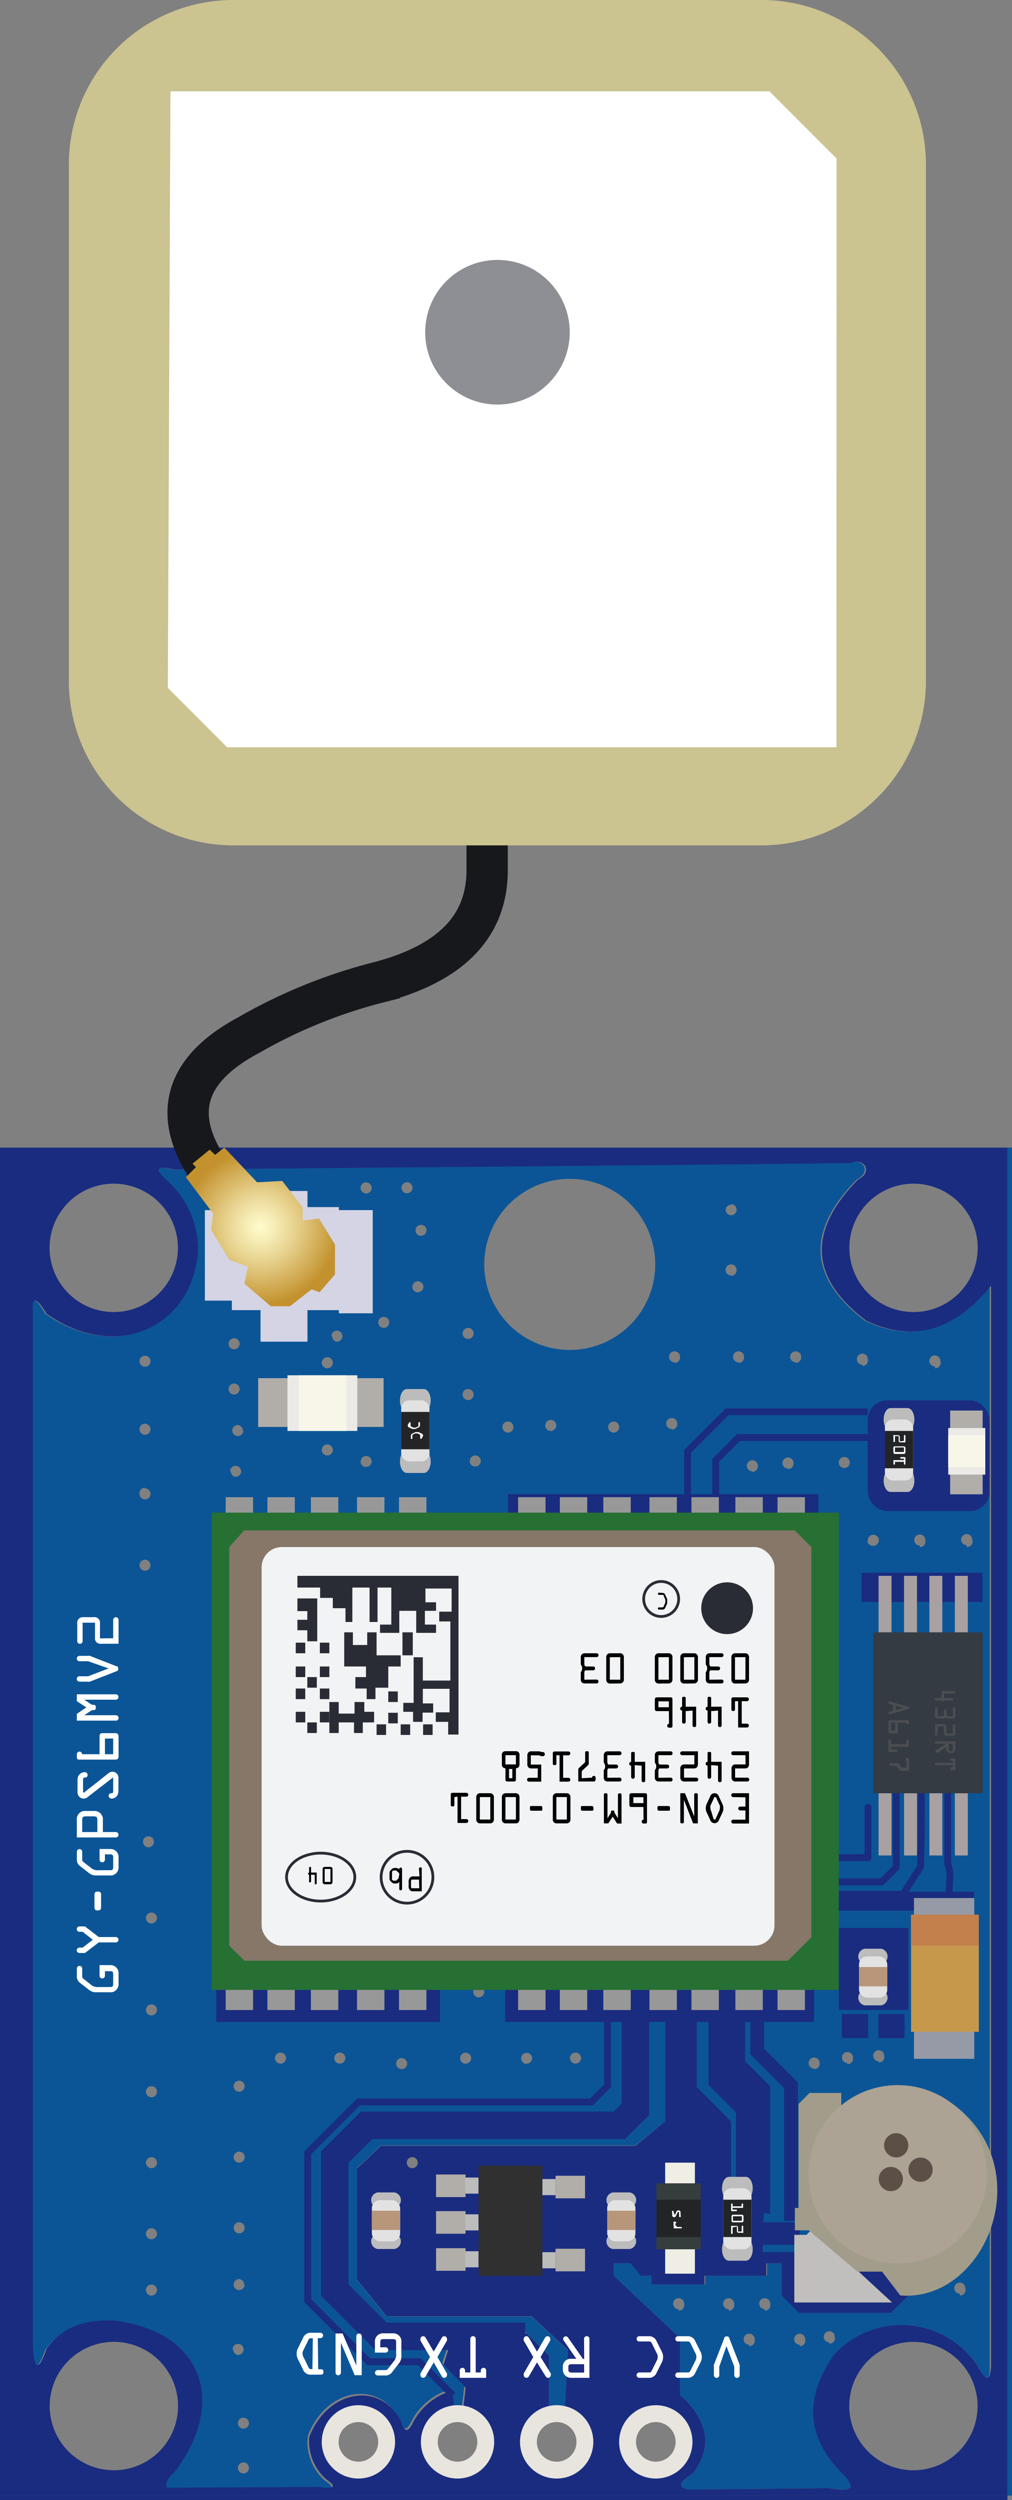 <?xml version="1.0" ?><svg height="64.03mm" viewBox="0 0 73.5 181.5" width="25.93mm" xmlns="http://www.w3.org/2000/svg" xmlns:xlink="http://www.w3.org/1999/xlink">
  <rect x="0" y="0" width="73.5" height="181.5" fill="#808080" stroke="none"/>
  <defs>
    <radialGradient cx="18.92" cy="89.07" gradientUnits="userSpaceOnUse" id="radial-gradient" r="5.59">
      <stop offset="0" stop-color="#fffbcc"/>
      <stop offset="0.15" stop-color="#f8f0bb"/>
      <stop offset="0.45" stop-color="#e7d28e"/>
      <stop offset="0.87" stop-color="#cca246"/>
      <stop offset="1" stop-color="#c3922e"/>
    </radialGradient>
  </defs>
  <title>Ublox NEO-6M GPS Module</title>
  <g data-name="squaere blue" id="squaere_blue">
    <path d="M62.81,95.87c-3.93-3-4.41-6.35-.58-10.25,1.08-.5.5-1.62-.54-1.19-.12,0-49.16.47-49.16.47-1-.22-1.63-.22-.59.72a6.69,6.69,0,0,1,2.34,5.22c-.37,5.55-5.91,8.09-11,4.53-.57-1-.93-1.28-1-.54v74.78c0,2.26.31,2.92,1,1,1.21-1.72,3-2.15,4.93-2.06,6.65.85,8.11,6.17,4.32,11.06-.44.38-.66.74-.5,1.08l11-.06c1.3.18,1.26-.08.58-.54a3.69,3.69,0,0,1-1.25-3.27c1.27-3.35,5.06-4.19,6.67-1.17.25,1,.57.73.92,0a4.69,4.69,0,0,1,2.21-2c.74-.18.84.42.49,1.58l.84,0,.23-2-1.6-1.67.53-1.7,3-.58h2.5L39.87,171v4.56l.43.16h.14a1.6,1.6,0,0,1,.53.1l.28-5.2-2.63-2.44H28.09l-2.16-2.67V157.4l1.74-1.65H46.15L48.31,154v-7.29h2.29v4.84L53.1,154v4.19l2.44.67-.14,4.64h2.68l1.44,1L63,162.71l3.22,3.63-1.57,1.57H58.09l-1.25-1.25v-2.35H55.71v.9H51.22v.63H47.38l0-.63h-.79l-.73-.9H44.58v.9l4.81,4.53v4.14l.48.44c1.66,1.76,1.76,3.51.46,5.23-.72.5-1.29,1-.37,1.18l10.28-.1c1.89.32,1.84-.18,1-1-2.66-2.62-2.88-5.53-.61-8.75a6.65,6.65,0,0,1,10.38.88c.57,1.1.88,1.2.87.08V93.34C69.13,96.73,66.09,97.45,62.81,95.87ZM10.53,98.42a.4.4,0,1,1-.4.4A.4.4,0,0,1,10.53,98.42Zm0,4.94a.4.4,0,1,1-.4.4A.4.4,0,0,1,10.53,103.35Zm0,4.69a.4.4,0,1,1-.4.4A.4.4,0,0,1,10.53,108Zm-.4,5.58a.4.4,0,1,1,.4.4A.4.4,0,0,1,10.13,113.62Zm.25,20.08a.4.4,0,1,1,.4.4A.4.4,0,0,1,10.39,133.71ZM11,166.65a.4.4,0,1,1,.4-.4A.4.4,0,0,1,11,166.65Zm0-4.09a.4.4,0,1,1,.4-.4A.4.4,0,0,1,11,162.56Zm0-5.16a.4.4,0,1,1,.4-.4A.4.4,0,0,1,11,157.4Zm0-5.15a.4.4,0,1,1,.4-.4A.4.4,0,0,1,11,152.25Zm0-5.94a.4.4,0,1,1,.4-.4A.4.4,0,0,1,11,146.31Zm0-6.67a.4.4,0,1,1,.4-.4A.4.4,0,0,1,11,139.64Zm6.37,22.49a.4.4,0,1,1,.4-.4A.4.4,0,0,1,17.33,162.13Zm.4,3.72a.4.4,0,1,1-.4-.4A.4.4,0,0,1,17.73,165.85Zm-.4-8.85a.4.4,0,1,1,.4-.4A.4.4,0,0,1,17.33,157Zm0-5.15a.4.4,0,1,1,.4-.4A.4.4,0,0,1,17.33,151.85Zm.3-48a.4.4,0,1,1-.4-.4A.4.4,0,0,1,17.63,103.88ZM17,97.15a.4.4,0,1,1-.4.4A.4.4,0,0,1,17,97.15Zm0,3.29a.4.4,0,1,1-.4.4A.4.4,0,0,1,17,100.44Zm-.29,6.37a.4.4,0,1,1,.4.4A.4.4,0,0,1,16.76,106.81Zm.18,63.75a.4.4,0,1,1,.4.4A.4.4,0,0,1,16.94,170.56Zm.79,9a.4.4,0,1,1,.4-.4A.4.4,0,0,1,17.73,179.56Zm0-3.25a.4.4,0,1,1,.4-.4A.4.4,0,0,1,17.73,176.31Zm2.69-26.5a.4.4,0,1,1,.4-.4A.4.4,0,0,1,20.42,149.81Zm3.4-44.15a.4.4,0,1,1,.4-.4A.4.4,0,0,1,23.82,105.66Zm0-6.33a.4.4,0,1,1,.4-.4A.4.4,0,0,1,23.82,99.33Zm.3-2.33a.4.4,0,1,1,.4.4A.4.4,0,0,1,24.12,97Zm.61,52.81a.4.4,0,1,1,.4-.4A.4.4,0,0,1,24.73,149.81ZM34,96.4a.4.4,0,1,1-.4.4A.4.4,0,0,1,34,96.4Zm0,4.44a.4.4,0,1,1-.4.4A.4.4,0,0,1,34,100.83Zm-7.41-15a.4.4,0,1,1-.4.4A.4.4,0,0,1,26.56,85.83Zm0,20.66a.4.4,0,1,1,.4-.4A.4.4,0,0,1,26.57,106.49Zm1.28-10.1a.4.4,0,1,1,.4-.4A.4.4,0,0,1,27.85,96.4Zm1.3,53.81a.4.4,0,1,1,.4-.4A.4.4,0,0,1,29.15,150.21Zm.39-63.58a.4.4,0,1,1,.4-.4A.4.4,0,0,1,29.54,86.62Zm.79,7.19a.4.4,0,1,1,.4-.4A.4.4,0,0,1,30.33,93.81Zm.23-4.1a.4.4,0,1,1,.4-.4A.4.4,0,0,1,30.57,89.71Zm3.24,60.1a.4.4,0,1,1,.4-.4A.4.4,0,0,1,33.81,149.81Zm.3-43.76a.4.4,0,1,1,.4.4A.4.4,0,0,1,34.11,106.06ZM34.77,145a.4.4,0,1,1,.4-.4A.4.4,0,0,1,34.77,145Zm2.12-41a.4.4,0,1,1,.4-.4A.4.4,0,0,1,36.89,104Zm1.36,45.83a.4.4,0,1,1,.4-.4A.4.4,0,0,1,38.25,149.81ZM40,103.88a.4.4,0,1,1,.4-.4A.4.4,0,0,1,40,103.88Zm1.8,45.93a.4.4,0,1,1,.4-.4A.4.4,0,0,1,41.81,149.81ZM44.57,104a.4.4,0,1,1,.4-.4A.4.4,0,0,1,44.57,104ZM41.38,98a6.21,6.21,0,1,1,6.21-6.21A6.21,6.21,0,0,1,41.38,98Zm7.41,5.74a.4.4,0,1,1,.4-.4A.4.4,0,0,1,48.78,103.78Zm.2-4.84a.4.4,0,1,1,.4-.4A.4.4,0,0,1,49,98.94Zm4.11-11.48a.4.4,0,1,1-.4.4A.4.4,0,0,1,53.09,87.46Zm0,5.17a.4.4,0,1,1,.4-.4A.4.4,0,0,1,53.09,92.62Zm.54,6.31a.4.4,0,1,1,.4-.4A.4.4,0,0,1,53.64,98.94Zm1,7.91a.4.4,0,1,1,.4-.4A.4.4,0,0,1,54.63,106.85Zm2.59-.2a.4.4,0,1,1,.4-.4A.4.4,0,0,1,57.22,106.65Zm.56-7.71a.4.4,0,1,1,.4-.4A.4.4,0,0,1,57.78,98.94Zm1.34,51.27a.4.4,0,1,1,.4-.4A.4.4,0,0,1,59.13,150.21Zm1.79-44a.4.4,0,1,1,.4.4A.4.4,0,0,1,60.92,106.25Zm.63,43.6a.4.4,0,1,1,.4-.4A.4.4,0,0,1,61.54,149.85Zm1.08-50.7a.4.4,0,1,1,.4-.4A.4.4,0,0,1,62.63,99.16Zm.4,12.75a.4.4,0,1,1,.4.4A.4.4,0,0,1,63,111.91Zm.79,37.82a.4.4,0,1,1,.4-.4A.4.4,0,0,1,63.82,149.73Zm-14.53,18a.4.4,0,1,1,.4-.4A.4.4,0,0,1,49.29,167.74Zm3.63,0a.4.4,0,1,1,.4-.4A.4.4,0,0,1,52.92,167.74Zm1.49,2.58a.4.4,0,1,1,.4-.4A.4.4,0,0,1,54.42,170.32Zm1.13-2.58a.4.4,0,1,1,.4-.4A.4.4,0,0,1,55.54,167.74Zm2.54,2.58a.4.4,0,1,1,.4-.4A.4.4,0,0,1,58.08,170.32Zm2.15-.18a.4.4,0,1,1,.4-.4A.4.4,0,0,1,60.24,170.14Zm6.57-57.84a.4.4,0,1,1,.4-.4A.4.4,0,0,1,66.8,112.31Zm1.1-13a.4.4,0,1,1,.4-.4A.4.4,0,0,1,67.91,99.33Zm1.81,67.31a.4.4,0,1,1,.4-.4A.4.4,0,0,1,69.72,166.64Zm.5-54.34a.4.4,0,1,1,.4-.4A.4.4,0,0,1,70.21,112.31Z" style="fill: #0b5597"/>
  </g>
  <g data-name="lines lighter blue" id="lines_lighter_blue">
    <polyline points="49.94 110.56 49.94 105.36 52.81 102.49 63.02 102.49" style="fill: none;stroke: #1a2c80;stroke-miterlimit: 10;stroke-width: 0.5px"/>
    <polyline points="63.42 104.36 53.63 104.36 51.98 106.02 51.98 111.1" style="fill: none;stroke: #1a2c80;stroke-miterlimit: 10;stroke-width: 0.5px"/>
    <rect height="2.46" style="fill: #1a2c80" width="22.55" x="36.89" y="108.47"/>
    <rect height="8.04" rx="1.41" ry="1.41" style="fill: #1a2c80" width="8.85" x="63.02" y="101.66"/>
    <rect height="2.13" style="fill: #1a2c80" width="8.78" x="62.58" y="114.17"/>
    <polyline points="63.04 131.21 63.04 134.86 59.83 134.86" style="fill: none;stroke: #1a2c80;stroke-linecap: round;stroke-linejoin: round;stroke-width: 0.5px"/>
    <polyline points="65.09 129.54 65.09 135.56 64.04 136.62 59.83 136.62" style="fill: none;stroke: #1a2c80;stroke-linecap: round;stroke-linejoin: round;stroke-width: 0.5px"/>
    <path d="M66.86,129.79c.14.13,0,5.73,0,5.73l-1.28,2H57.47" style="fill: none;stroke: #1a2c80;stroke-linecap: round;stroke-linejoin: round;stroke-width: 0.5px"/>
    <rect height="1.38" style="fill: #1a2c80" width="10.54" x="60.21" y="137.33"/>
    <polyline points="68.83 129.54 68.83 135.25 69 135.96 68.92 137.57" style="fill: none;stroke: #1a2c80;stroke-linecap: round;stroke-linejoin: round;stroke-width: 0.5px"/>
    <rect height="3.17" style="fill: #1a2c80" width="16.25" x="15.71" y="143.62"/>
    <rect height="3.17" style="fill: #1a2c80" width="22.44" x="36.69" y="143.62"/>
    <rect height="1.75" style="fill: #1a2c80" width="1.9" x="61.15" y="146.21"/>
    <rect height="1.75" style="fill: #1a2c80" width="1.9" x="63.8" y="146.21"/>
    <rect height="5.96" style="fill: #1a2c80" width="5.06" x="60.92" y="139.96"/>
    <path d="M55,146.21v2.73l2.45,2.45v9.83" style="fill: none;stroke: #1a2c80;stroke-miterlimit: 10"/>
    <polygon points="51.46 146.21 51.46 151.36 53.45 153.35 53.45 158.5 55 158.67 55 160.52 55.94 160.74 55.94 151.46 54.12 149.63 54.12 146.46 51.46 146.21" style="fill: #1a2c80"/>
    <rect height="1.63" style="fill: #1a2c80" width="3.87" x="54.21" y="161.33"/>
    <polyline points="46.15 146.31 46.15 153.13 44.98 154.29 26.63 154.29 24.31 156.6 24.31 166.25 27.68 169.61 38.15 169.61" style="fill: none;stroke: #1a2c80;stroke-miterlimit: 10;stroke-width: 2px"/>
    <polyline points="44.12 146.67 44.12 151.42 42.96 152.59 26.04 152.59 22.35 156.28 22.35 167.02 26.77 171.45 30.45 171.45 32.89 173.89" style="fill: none;stroke: #1a2c80;stroke-miterlimit: 10;stroke-width: 0.5px"/>
  </g>
  <g id="ellips">
    <rect height="97.86" style="fill: #0b5597" width="0.33" x="73.17" y="83.31"/>
    <rect height="0.33" style="fill: #1a2c80" width="73.17" y="181.17"/>
    <path d="M0,83.31v97.86H73.17V83.31Zm66.35,2.62a4.66,4.66,0,1,1-4.66,4.66A4.66,4.66,0,0,1,66.35,85.93Zm-58.08,0A4.66,4.66,0,1,1,3.6,90.59,4.66,4.66,0,0,1,8.27,85.93Zm0,93.4a4.66,4.66,0,1,1,4.66-4.66A4.66,4.66,0,0,1,8.27,179.33ZM26,178.89a1.61,1.61,0,1,1,1.61-1.61A1.61,1.61,0,0,1,26,178.89Zm7.25,0a1.61,1.61,0,1,1,1.61-1.61A1.61,1.61,0,0,1,33.28,178.89Zm14.35,0a1.61,1.61,0,1,1,1.61-1.61A1.61,1.61,0,0,1,47.63,178.89Zm18.72.44A4.66,4.66,0,1,1,71,174.66,4.66,4.66,0,0,1,66.35,179.33ZM71,171.75a6.65,6.65,0,0,0-10.38-.87c-2.28,3.22-2.05,6.13.61,8.75.83.84.88,1.34-1,1l-10.28.1c-.92-.21-.35-.68.38-1.18,1.3-1.72,1.2-3.46-.46-5.23l-.48-.44v-4.14l-4.81-4.53v-.9h1.22l.73.9h.79l0,.63h3.84v-.63h4.49v-.9h1.13v2.35l1.25,1.25H64.7l1.57-1.57L63,162.71l-3.52,1.77-1.44-1H55.4l.14-4.64-2.44-.67V154l-2.49-2.49v-4.84H48.31V154l-2.16,1.78H27.67l-1.74,1.65v8.06l2.16,2.67H38.62l2.63,2.44-.28,5.2a1.61,1.61,0,1,1-.67-.08l-.43-.16V171l-1.62-1.61h-2.5l-3,.58-.53,1.7,1.6,1.67-.23,2-.84,0c.35-1.16.25-1.76-.49-1.58a4.69,4.69,0,0,0-2.21,2c-.34.73-.66,1-.92,0-1.6-3-5.4-2.19-6.67,1.17A3.69,3.69,0,0,0,23.71,180c.68.46.72.72-.58.54l-11,.06c-.16-.33.06-.7.5-1.08,3.79-4.9,2.33-10.21-4.32-11.06-2-.09-3.72.35-4.93,2.06-.69,2-1,1.31-1-1V94.83c0-.74.41-.45,1,.54,5.06,3.56,10.59,1,11-4.53a6.69,6.69,0,0,0-2.34-5.22c-1-.94-.42-.94.59-.72,0,0,49-.42,49.16-.47,1-.43,1.62.68.54,1.19-3.84,3.9-3.36,7.28.58,10.25,3.29,1.57,6.32.85,9.07-2.53v78.49C71.89,172.95,71.58,172.85,71,171.75ZM30.34,157a.4.4,0,1,1-.4-.4A.4.4,0,0,1,30.34,157Z" style="fill: #1a2c80"/>
    <path d="M40.3,175.68l.66.24v-.16a1.6,1.6,0,0,0-.53-.1Z" style="fill: #030f1b"/>
  </g>
  <g data-name="Layer 2" id="Layer_2">
    <circle cx="26.03" cy="177.27" id="connector9pin" r="2.05" style="fill: none;stroke: #e8e5df;stroke-width: 1.224px"/>
    <circle cx="33.23" cy="177.27" id="connector10pin" r="2.05" style="fill: none;stroke: #e8e5df;stroke-width: 1.224px"/>
    <circle cx="40.43" cy="177.27" id="connector11pin" r="2.05" style="fill: none;stroke: #e8e5df;stroke-width: 1.224px"/>
    <circle cx="47.63" cy="177.27" id="connector12pin" r="2.05" style="fill: none;stroke: #e8e5df;stroke-width: 1.224px"/>
  </g>
  <g data-name="big square middle" id="big_square_middle">
    <path d="M35.38,58.92v4.25c0,4.16-2.73,6.78-7.83,8.13a37.34,37.34,0,0,0-9.46,3.83c-5,2.66-5.6,6.13-2.63,10.25" style="fill: none;stroke: #16181c;stroke-miterlimit: 10;stroke-width: 3px"/>
    <polygon points="24.61 87.85 24.61 87.63 22.33 87.63 22.33 86.46 18.92 86.46 18.92 88.55 16.84 88.55 16.84 87.85 14.88 87.85 14.88 94.42 16.84 94.42 16.84 95.11 18.92 95.11 18.92 97.4 22.33 97.4 22.33 95.11 24.61 95.11 24.61 95.34 27.07 95.34 27.07 87.85 24.61 87.85" style="fill: #d5d4e4"/>
    <polygon points="59 161.81 58.57 162.24 57.69 162.24 57.69 167.15 64.79 167.15 59 161.81" style="fill: #c1bebe"/>
    <path d="M68.33,152.17c7.6,4.45,3.48,15-2.94,14.47l-1.33-1.73H62.27l-3.54-3h-1v-1.62H58v-7.55l.8-.8H61.1v1.33l7.23-1.1" style="fill: #a29d8a"/>
    <circle cx="65.2" cy="157.84" r="6.47" style="fill: #aca395"/>
    <g>
      <g>
        <rect height="4.52" style="fill: #a9a0a2" width="0.94" x="63.81" y="114.4"/>
        <rect height="4.52" style="fill: #a9a0a2" width="0.94" x="65.66" y="114.4"/>
        <rect height="4.52" style="fill: #a9a0a2" width="0.94" x="67.5" y="114.4"/>
        <rect height="4.52" style="fill: #a9a0a2" width="0.94" x="69.35" y="114.4"/>
      </g>
      <g>
        <rect height="4.52" style="fill: #a9a0a2" width="0.94" x="63.81" y="130.18"/>
        <rect height="4.52" style="fill: #a9a0a2" width="0.94" x="65.66" y="130.18"/>
        <rect height="4.52" style="fill: #a9a0a2" width="0.94" x="67.5" y="130.18"/>
        <rect height="4.52" style="fill: #a9a0a2" width="0.94" x="69.35" y="130.18"/>
      </g>
    </g>
    <g>
      <rect height="2.24" style="fill: #999898" width="1.99" x="16.39" y="143.68"/>
      <rect height="2.24" style="fill: #999898" width="1.99" x="19.42" y="143.68"/>
      <rect height="2.24" style="fill: #999898" width="1.99" x="22.58" y="143.68"/>
      <rect height="2.24" style="fill: #999898" width="1.99" x="25.93" y="143.68"/>
      <rect height="2.24" style="fill: #999898" width="1.99" x="28.98" y="143.68"/>
      <rect height="2.24" style="fill: #999898" width="1.99" x="16.39" y="108.69"/>
      <rect height="2.24" style="fill: #999898" width="1.99" x="19.42" y="108.69"/>
      <rect height="2.24" style="fill: #999898" width="1.99" x="22.58" y="108.69"/>
      <rect height="2.24" style="fill: #999898" width="1.99" x="25.93" y="108.69"/>
      <rect height="2.24" style="fill: #999898" width="1.99" x="28.98" y="108.69"/>
      <rect height="2.24" style="fill: #999898" width="1.99" x="37.63" y="143.68"/>
      <rect height="2.24" style="fill: #999898" width="1.99" x="40.66" y="143.68"/>
      <rect height="2.24" style="fill: #999898" width="1.99" x="43.82" y="143.68"/>
      <rect height="2.24" style="fill: #999898" width="1.99" x="47.17" y="143.68"/>
      <rect height="2.24" style="fill: #999898" width="1.99" x="50.22" y="143.68"/>
      <rect height="2.24" style="fill: #999898" width="1.99" x="53.41" y="143.68"/>
      <rect height="2.24" style="fill: #999898" width="1.99" x="56.47" y="143.68"/>
      <rect height="2.24" style="fill: #999898" width="1.99" x="37.63" y="108.69"/>
      <rect height="2.24" style="fill: #999898" width="1.99" x="40.66" y="108.69"/>
      <rect height="2.24" style="fill: #999898" width="1.99" x="43.82" y="108.69"/>
      <rect height="2.24" style="fill: #999898" width="1.99" x="47.17" y="108.69"/>
      <rect height="2.24" style="fill: #999898" width="1.99" x="50.22" y="108.69"/>
      <rect height="2.24" style="fill: #999898" width="1.99" x="53.41" y="108.69"/>
      <rect height="2.24" style="fill: #999898" width="1.99" x="56.47" y="108.69"/>
    </g>
    <rect height="34.65" style="fill: #267033" width="45.54" x="15.38" y="109.81"/>
    <polygon points="16.65 112.31 17.73 111.1 57.72 111.1 58.93 112.31 58.93 140.64 57.22 142.34 17.75 142.34 16.65 141.25 16.65 112.31" style="fill: #867769"/>
    <line style="fill: none;stroke: #2a2c35;stroke-miterlimit: 10;stroke-width: 0.2px" x1="28.33" x2="31" y1="134.86" y2="137.57"/>
    <rect height="28.94" rx="1.47" ry="1.47" style="fill: #f1f3f4" width="37.25" x="19" y="112.31"/>
    <circle cx="52.81" cy="116.75" r="1.88" style="fill: #2a2c35"/>
    <path d="M31.44,136.27a1.88,1.88,0,1,1-1.87-1.87A1.87,1.87,0,0,1,31.44,136.27Z" style="fill: none;stroke: #2a2c35;stroke-miterlimit: 10;stroke-width: 0.2px"/>
    <path d="M49.29,116.08A1.27,1.27,0,1,1,48,114.81,1.27,1.27,0,0,1,49.29,116.08Z" style="fill: none;stroke: #2a2c35;stroke-miterlimit: 10;stroke-width: 0.2px"/>
    <ellipse cx="23.29" cy="136.27" rx="2.48" ry="1.74" style="fill: none;stroke: #2a2c35;stroke-miterlimit: 10;stroke-width: 0.2px"/>
    <g>
      <path d="M21.6,114.4v.85h1.65V116h.92v.75h.92v1h.5v-2.5h1.25v2.5h.58v-2.5h1v2.69H27.6v.6H29v-1.6h1.23v1.6h1.44v-.6h-.81v-1h.81v-.62h-.77v-1h1.9V117h-.9v.71h.81V122h-2v-1.69h-.67v3.31h-.75v.65H30V125h.69v-.67h.77v-.67h-.75V122.6h1.94v1.71h-1V125h.9v.92s.75,0,.75,0V114.4Z" style="fill: #2a2c35"/>
      <polygon points="21.6 116.04 23.04 116.04 23.04 119.15 22.32 119.15 22.32 118.35 21.6 118.35 21.6 117.59 22.32 117.59 22.32 116.96 21.6 116.96 21.6 116.04" style="fill: #2a2c35"/>
      <rect height="0.77" style="fill: #2a2c35" width="0.69" x="21.48" y="119.25"/>
      <rect height="0.77" style="fill: #2a2c35" width="0.69" x="23.23" y="119.25"/>
      <rect height="0.77" style="fill: #2a2c35" width="0.69" x="22.32" y="121.75"/>
      <rect height="0.77" style="fill: #2a2c35" width="0.69" x="21.48" y="120.98"/>
      <rect height="0.77" style="fill: #2a2c35" width="0.69" x="23.23" y="120.98"/>
      <rect height="0.77" style="fill: #2a2c35" width="0.69" x="22.32" y="125.04"/>
      <rect height="0.77" style="fill: #2a2c35" width="0.69" x="21.48" y="124.27"/>
      <rect height="0.77" style="fill: #2a2c35" width="0.69" x="23.23" y="124.27"/>
      <rect height="0.77" style="fill: #2a2c35" width="0.69" x="21.48" y="122.58"/>
      <rect height="0.77" style="fill: #2a2c35" width="0.69" x="23.23" y="122.58"/>
      <rect height="0.77" style="fill: #2a2c35" width="0.69" x="28.2" y="124.34"/>
      <rect height="0.77" style="fill: #2a2c35" width="0.69" x="28.2" y="122.79"/>
      <rect height="0.77" style="fill: #2a2c35" width="0.69" x="27.35" y="125.18"/>
      <rect height="0.77" style="fill: #2a2c35" width="0.69" x="29.1" y="125.18"/>
      <rect height="0.77" style="fill: #2a2c35" width="0.69" x="30.73" y="125.18"/>
      <polygon points="24.02 123.56 24.6 123.56 24.6 124.4 25.75 124.4 25.75 123.56 26.46 123.56 26.46 124.27 27.17 124.27 27.17 125.04 26.35 125.04 26.35 125.81 25.71 125.81 25.71 125.04 24.6 125.04 24.6 125.81 23.92 125.81 23.92 125.04 23.92 123.56 24.02 123.56" style="fill: #2a2c35"/>
      <polygon points="25 118.5 25.63 118.5 25.63 119.42 26.67 119.42 26.67 118.5 27.35 118.5 27.35 120.17 29.1 120.17 29.1 120.98 28.2 120.98 28.2 122.52 27.27 122.52 27.27 123.35 26.63 123.35 26.63 122.58 25.81 122.58 25.81 121.75 26.58 121.75 26.58 120.98 25 120.98 25 118.5" style="fill: #2a2c35"/>
      <rect height="1.67" style="fill: #2a2c35" width="0.75" x="29.23" y="118.5"/>
    </g>
    <line style="fill: none;stroke: #2a2c35;stroke-miterlimit: 10;stroke-width: 0.2px" x1="31.06" x2="31.06" y1="137.52" y2="137.52"/>
    <rect height="8.06" style="fill: #eeeee5" width="2.16" x="48.31" y="157"/>
    <rect height="11.68" style="fill: #343b43" width="7.95" x="63.42" y="118.5"/>
    <circle cx="64.7" cy="158.19" r="0.88" style="fill: #5b4f46"/>
    <circle cx="65.09" cy="155.74" r="0.88" style="fill: #5b4f46"/>
    <circle cx="66.86" cy="157.51" r="0.88" style="fill: #5b4f46"/>
    <polygon points="13.5 85.46 14.23 84.73 13.98 84.48 15.23 83.46 15.62 83.84 16.29 83.31 18.67 85.83 20.5 85.73 21.98 87.65 21.98 88.6 23.17 88.46 24.33 90.35 24.33 92.52 23.21 93.81 22.63 93.6 21.06 94.83 19.67 94.83 17.75 93.19 18 91.96 16.65 91.46 15.35 89.31 15.48 88.1 13.5 85.46" style="fill: url(#radial-gradient)"/>
  </g>
  <g data-name="yellow up square" id="yellow_up_square">
    <rect height="57.6" rx="10.01" ry="10.01" style="fill: #fff" width="57.6" x="6.5" y="1.91"/>
    <path d="M55.31,0H16.94A11.94,11.94,0,0,0,5,11.94v37.5A11.94,11.94,0,0,0,16.94,61.37H55.31A11.94,11.94,0,0,0,67.25,49.44V11.94A11.94,11.94,0,0,0,55.31,0Zm5.44,54.25H16.5l-4.31-4.31.19-43.31h43.5l4.88,4.88Z" style="fill: #cbc390"/>
    <circle cx="36.13" cy="24.12" r="5.25" style="fill: #8d8f94"/>
  </g>
  <g id="connctors">
    <g>
      <path d="M64,142.59H62.8a.57.57,0,0,1,0-1.12H64a.57.57,0,0,1,0,1.12Z" style="fill: #bcbcbc"/>
      <path d="M64,145.58H62.8a.57.57,0,0,1,0-1.12H64a.57.57,0,0,1,0,1.12Z" style="fill: #bcbcbc"/>
      <rect height="2.99" rx="0.58" ry="0.58" style="fill: #e2e2e2" width="2.05" x="62.39" y="142.03"/>
      <rect height="1.4" style="fill: #b7967a" width="2.05" x="62.39" y="142.8"/>
    </g>
    <g>
      <path d="M45.74,160.28H44.51a.57.57,0,0,1,0-1.12h1.23a.57.57,0,0,1,0,1.12Z" style="fill: #bcbcbc"/>
      <path d="M45.74,163.27H44.51a.57.57,0,0,1,0-1.12h1.23a.57.57,0,0,1,0,1.12Z" style="fill: #bcbcbc"/>
      <rect height="2.99" rx="0.58" ry="0.58" style="fill: #e2e2e2" width="2.05" x="44.1" y="159.72"/>
      <rect height="1.4" style="fill: #b7967a" width="2.05" x="44.1" y="160.49"/>
    </g>
    <path d="M54.17,159.69H52.94c-.28,0-.5-.37-.5-.83s.22-.83.5-.83h1.23c.28,0,.5.37.5.83S54.44,159.69,54.17,159.69Z" style="fill: #bcbcbc"/>
    <path d="M54.17,164.12H52.94c-.28,0-.5-.37-.5-.83s.22-.83.5-.83h1.23c.28,0,.5.37.5.83S54.44,164.12,54.17,164.12Z" style="fill: #bcbcbc"/>
    <rect height="4.43" rx="0.58" ry="0.58" style="fill: #e2e2e2" width="2.05" x="52.53" y="158.86"/>
    <rect height="2.71" style="fill: #222426" width="2.05" x="52.53" y="159.69"/>
    <g>
      <rect height="4.79" style="fill: #363d3d" width="3.21" x="47.68" y="158.5"/>
      <rect height="2.71" style="fill: #222426" width="3.21" x="47.68" y="159.69"/>
    </g>
    <g>
      <path d="M65.91,103.88H64.68c-.28,0-.5-.37-.5-.83s.22-.83.5-.83h1.23c.28,0,.5.37.5.83S66.19,103.88,65.91,103.88Z" style="fill: #bcbcbc"/>
      <path d="M65.91,108.31H64.68c-.28,0-.5-.37-.5-.83s.22-.83.5-.83h1.23c.28,0,.5.37.5.83S66.19,108.31,65.91,108.31Z" style="fill: #bcbcbc"/>
      <rect height="4.43" rx="0.58" ry="0.58" style="fill: #e2e2e2" width="2.05" x="64.27" y="103.05"/>
      <rect height="2.71" style="fill: #222426" width="2.05" x="64.27" y="103.88"/>
    </g>
    <g>
      <path d="M30.78,102.5H29.55c-.28,0-.5-.37-.5-.83s.22-.83.5-.83h1.23c.28,0,.5.37.5.83S31.06,102.5,30.78,102.5Z" style="fill: #bcbcbc"/>
      <path d="M30.78,106.93H29.55c-.28,0-.5-.37-.5-.83s.22-.83.5-.83h1.23c.28,0,.5.37.5.83S31.06,106.93,30.78,106.93Z" style="fill: #bcbcbc"/>
      <rect height="4.43" rx="0.58" ry="0.58" style="fill: #e2e2e2" width="2.05" x="29.14" y="101.66"/>
      <rect height="2.71" style="fill: #222426" width="2.05" x="29.14" y="102.5"/>
    </g>
    <g>
      <path d="M28.65,160.28H27.42a.57.57,0,0,1,0-1.12h1.23a.57.57,0,0,1,0,1.12Z" style="fill: #bcbcbc"/>
      <path d="M28.65,163.27H27.42a.57.57,0,0,1,0-1.12h1.23a.57.57,0,0,1,0,1.12Z" style="fill: #bcbcbc"/>
      <rect height="2.99" rx="0.58" ry="0.58" style="fill: #e2e2e2" width="2.05" x="27.01" y="159.72"/>
      <rect height="1.4" style="fill: #b7967a" width="2.05" x="27.01" y="160.49"/>
    </g>
    <g>
      <rect height="2.94" style="fill: #b1aeaa" transform="translate(-81.6 122.04) rotate(-90)" width="3.54" x="18.45" y="100.35"/>
      <rect height="2.94" style="fill: #b1aeaa" transform="translate(-75.43 128.2) rotate(-90)" width="3.54" x="24.61" y="100.35"/>
      <rect height="5.07" style="fill: #ebeae7" transform="translate(-78.44 125.28) rotate(-90)" width="4.04" x="21.4" y="99.32"/>
      <rect height="3.47" style="fill: #f7f6e9" transform="translate(-78.43 125.28) rotate(-90)" width="4.04" x="21.4" y="100.12"/>
    </g>
    <g>
      <rect height="1.96" style="fill: #b1aeaa" transform="translate(140.37 214.99) rotate(-180)" width="2.36" x="69" y="106.51"/>
      <rect height="1.96" style="fill: #b1aeaa" transform="translate(140.37 206.77) rotate(-180)" width="2.36" x="69" y="102.41"/>
      <rect height="3.38" style="fill: #ebeae7" transform="translate(140.42 210.72) rotate(-180)" width="2.69" x="68.86" y="103.67"/>
      <rect height="2.32" style="fill: #f7f6e9" transform="translate(140.42 210.71) rotate(-180)" width="2.69" x="68.86" y="104.2"/>
    </g>
    <g>
      <rect height="1.64" style="fill: #b1aeaa" transform="translate(65.48 328.06) rotate(180)" width="2.14" x="31.67" y="163.21"/>
      <rect height="1.17" style="fill: #bcbcbc" transform="translate(68.57 328.03) rotate(180)" width="0.96" x="33.81" y="163.43"/>
      <rect height="1.64" style="fill: #b1aeaa" transform="translate(65.48 322.68) rotate(180)" width="2.14" x="31.67" y="160.52"/>
      <rect height="1.17" style="fill: #bcbcbc" transform="translate(68.57 322.66) rotate(180)" width="0.96" x="33.81" y="160.74"/>
      <rect height="1.64" style="fill: #b1aeaa" transform="translate(65.48 317.37) rotate(180)" width="2.14" x="31.67" y="157.87"/>
      <rect height="1.17" style="fill: #bcbcbc" transform="translate(68.57 317.34) rotate(180)" width="0.96" x="33.81" y="158.09"/>
      <rect height="1.64" style="fill: #b1aeaa" width="2.14" x="40.35" y="157.95"/>
      <rect height="1.17" style="fill: #bcbcbc" width="0.96" x="39.39" y="158.19"/>
      <rect height="1.64" style="fill: #b1aeaa" width="2.14" x="40.35" y="163.25"/>
      <rect height="1.17" style="fill: #bcbcbc" width="0.96" x="39.39" y="163.5"/>
      <rect height="8" style="fill: #303030" transform="translate(74.16 322.43) rotate(180)" width="4.63" x="34.77" y="157.22"/>
    </g>
    <g>
      <rect height="11.67" style="fill: #969aa6" width="4.38" x="66.38" y="137.79"/>
      <rect height="8.5" style="fill: #c5984c" width="4.92" x="66.17" y="139"/>
      <rect height="2.25" style="fill: #c3804c" width="4.92" x="66.17" y="139"/>
    </g>
  </g>
  <g id="text">
    <g>
      <path d="M53.21,160.41h.23a.06.06,0,1,1,0,.11h-.28a.05.05,0,0,1-.06-.06V160a.06.06,0,0,1,.11,0v.17h.65V160a.06.06,0,0,1,.11,0v.28h-.77Z" style="fill: #fff"/>
      <path d="M54,161.22a.11.11,0,0,1-.11.11h-.65a.11.11,0,0,1-.11-.11v-.33a.11.11,0,0,1,.11-.11h.65a.11.11,0,0,1,.11.11Zm-.77,0h.65v-.33h-.65Z" style="fill: #fff"/>
      <path d="M53.21,161.7v.39a.06.06,0,1,1-.11,0v-.5h.37a.11.11,0,0,1,.13.13V162h.27v-.39a.06.06,0,0,1,.11,0V162a.12.12,0,0,1,0,.09.12.12,0,0,1-.1,0h-.23a.12.12,0,0,1-.13-.13v-.32Z" style="fill: #fff"/>
    </g>
    <g>
      <path d="M49,161.77s-.08,0-.08-.05,0-.05.07-.05h0l-.07-.08a.16.16,0,0,1,0-.1v-.09a.14.14,0,0,1,0-.11.16.16,0,0,1,.12,0s.08,0,.08.05,0,.06-.07.06h0s0,0,0,.07v0a.09.09,0,0,0,0,.05l.13.15h.27s.07,0,.07.05,0,.05-.07.05Z" style="fill: #fff"/>
      <path d="M49,160.78s0,.06,0,.06,0,0,0,0l.12-.27a.16.16,0,0,1,.15-.11c.11,0,.16.07.16.18v.17a.19.19,0,0,1,0,.14s0,0-.06,0a.05.05,0,0,1-.05-.06.05.05,0,0,1,0,0,.11.11,0,0,0,0-.09v-.15s0-.09-.06-.09,0,0-.05.06l-.12.25a.13.13,0,0,1-.13.09.14.14,0,0,1-.14-.15v-.19a.15.15,0,0,1,0-.12s0,0,.06,0a.05.05,0,0,1,.05.05.06.06,0,0,1,0,0,.08.08,0,0,0,0,.07Z" style="fill: #fff"/>
    </g>
    <g>
      <path d="M65.65,105.89h-.23a.06.06,0,0,1,0-.11h.28a.05.05,0,0,1,.06.06v.45a.06.06,0,0,1-.11,0v-.17H65v.17a.06.06,0,0,1-.11,0V106h.77Z" style="fill: #fff"/>
      <path d="M64.88,105.08A.11.11,0,0,1,65,105h.65a.11.11,0,0,1,.11.11v.33a.11.11,0,0,1-.11.11H65a.11.11,0,0,1-.11-.11Zm.77,0H65v.33h.65Z" style="fill: #fff"/>
      <path d="M65.65,104.6v-.39a.06.06,0,0,1,.11,0v.5H65.4a.11.11,0,0,1-.13-.13v-.32H65v.39a.06.06,0,0,1-.11,0v-.37a.12.12,0,0,1,0-.09.12.12,0,0,1,.1,0h.23a.12.12,0,0,1,.13.13v.32Z" style="fill: #fff"/>
    </g>
    <path d="M30.63,104.42a.06.06,0,0,1-.11,0v-.18c0-.05,0-.06,0-.08l-.2-.1-.08,0-.09,0-.2.1s0,0,0,.08v.19a.06.06,0,0,1-.11,0v-.19a.17.17,0,0,1,.11-.17l.21-.1a.25.25,0,0,1,.13,0,.25.25,0,0,1,.12,0l.21.1a.17.17,0,0,1,.11.17Z" style="fill: #fff"/>
    <path d="M29.71,103.28a.06.06,0,0,1,.11,0v.18c0,.05,0,.06,0,.08l.2.1.08,0,.09,0,.2-.1s0,0,0-.08v-.19a.06.06,0,0,1,.11,0v.19a.17.17,0,0,1-.11.17l-.21.1a.25.25,0,0,1-.13,0,.25.25,0,0,1-.12,0l-.21-.1a.17.17,0,0,1-.11-.17Z" style="fill: #fff"/>
    <g>
      <path d="M52.24,171.81v.62a.19.19,0,1,1-.39,0v-.61a.4.4,0,0,1,0-.15l.74-1.89c0-.1.07-.17.2-.17s.16.07.19.17l.74,1.89a.4.4,0,0,1,0,.15v.61a.19.19,0,1,1-.39,0v-.62l-.57-1.49Z" style="fill: #fff"/>
      <path d="M49.92,169.6a.58.58,0,0,1,.58.37l.36.72a.87.87,0,0,1,.11.41.84.84,0,0,1-.11.43l-.36.72a.59.59,0,0,1-.6.37h-.66a.19.19,0,1,1,0-.39h.65c.17,0,.19,0,.27-.16l.34-.68a.61.61,0,0,0,.08-.3.55.55,0,0,0-.08-.27l-.33-.67c-.08-.16-.12-.17-.29-.17h-.63a.18.18,0,0,1-.2-.19.19.19,0,0,1,.2-.19Z" style="fill: #fff"/>
      <path d="M47.11,169.6a.58.58,0,0,1,.58.37l.36.72a.87.87,0,0,1,.11.41.84.84,0,0,1-.11.43l-.36.72a.59.59,0,0,1-.6.37h-.66a.19.19,0,1,1,0-.39h.65c.17,0,.19,0,.27-.16l.34-.68a.61.61,0,0,0,.08-.3.55.55,0,0,0-.08-.27l-.33-.67c-.08-.16-.12-.17-.29-.17h-.63a.18.18,0,0,1-.2-.19.19.19,0,0,1,.2-.19Z" style="fill: #fff"/>
    </g>
    <g>
      <path d="M42.42,169.79a.19.19,0,0,1,.39,0v2.83H41.5a.59.59,0,0,1-.62-.56v-.27a.56.56,0,0,1,.62-.55h.36L41,170a.39.39,0,0,1-.1-.21.19.19,0,0,1,.2-.18.21.21,0,0,1,.17.11l1.07,1.53h.09Zm0,1.84h-.86c-.11,0-.28,0-.28.16v.27c0,.16.16.18.28.18h.87Z" style="fill: #fff"/>
      <path d="M39.26,171.11,40,172.3a.25.25,0,0,1,0,.14.19.19,0,0,1-.19.18c-.13,0-.17-.1-.23-.19L39,171.5l-.54.93c-.05.09-.1.19-.23.19a.19.19,0,0,1-.19-.18.25.25,0,0,1,0-.14l.69-1.19-.69-1.19a.25.25,0,0,1,0-.14.19.19,0,0,1,.19-.18c.13,0,.17.1.23.19l.54.93.54-.93c.05-.09.1-.19.23-.19a.19.19,0,0,1,.19.18.25.25,0,0,1,0,.14Z" style="fill: #fff"/>
    </g>
    <g>
      <path d="M34.92,172.23v-.14a.19.19,0,0,1,.39,0v.53H33.39v-.53a.19.19,0,0,1,.39,0v.14h.38v-2.44a.19.19,0,0,1,.39,0v2.44Z" style="fill: #fff"/>
      <path d="M31.77,171.11l.69,1.19a.25.25,0,0,1,0,.14.19.19,0,0,1-.19.18c-.13,0-.17-.1-.23-.19l-.54-.93-.54.93c-.05.09-.1.19-.23.19a.19.19,0,0,1-.19-.18.25.25,0,0,1,0-.14l.69-1.19-.69-1.19a.25.25,0,0,1,0-.14.19.19,0,0,1,.19-.18c.13,0,.17.1.23.19l.54.93.54-.93c.05-.09.1-.19.23-.19a.19.19,0,0,1,.19.18.25.25,0,0,1,0,.14Z" style="fill: #fff"/>
    </g>
    <g>
      <path d="M28,170.4a.19.19,0,1,1,0,.39h-.77V170a.58.58,0,0,1,.62-.61h.67a.59.59,0,0,1,.45.16.56.56,0,0,1,.18.48v1a.8.8,0,0,1-.2.57l-.46.59a.59.59,0,0,1-.54.26h-.52a.19.19,0,1,1,0-.39h.47c.21,0,.2,0,.33-.16l.42-.54a.74.74,0,0,0,.12-.51v-.76c0-.21,0-.28-.27-.28h-.62c-.14,0-.26,0-.26.2v.4Z" style="fill: #fff"/>
      <path d="M24.76,172.24a.19.19,0,1,1-.39,0V169.4h.51l1,2.33h0V169.6a.19.19,0,0,1,.39,0v2.83h-.51l-1-2.36h0Z" style="fill: #fff"/>
      <path d="M23.11,172h.14c.13,0,.24,0,.24.19s-.11.2-.23.2h-.65A.58.58,0,0,1,22,172l-.34-.69a.9.9,0,0,1,0-.88l.35-.71a.59.59,0,0,1,.61-.37h.65a.19.19,0,0,1,0,.39h-.19Zm-.39-2.25h-.07c-.16,0-.2,0-.27.16l-.34.69a.54.54,0,0,0-.07.25.64.64,0,0,0,.1.32l.32.66c.08.17.12.16.3.16h0Z" style="fill: #fff"/>
    </g>
    <g>
      <path d="M7.62,143.43a.19.19,0,1,1-.39,0v-.77H8a.58.58,0,0,1,.61.62V144a.59.59,0,0,1-.16.45.56.56,0,0,1-.48.18H7a.8.8,0,0,1-.57-.2l-.59-.46a.59.59,0,0,1-.26-.54v-.52a.19.19,0,1,1,.39,0v.47c0,.21,0,.2.16.33l.54.42a.74.74,0,0,0,.51.12h.76c.21,0,.28,0,.28-.27v-.62c0-.14,0-.26-.2-.26h-.4Z" style="fill: #fff"/>
      <path d="M8.41,140.62a.19.19,0,0,1,0,.39H7.17l-1,.77h-.4a.19.19,0,1,1,0-.39H6l.74-.57L6,140.24H5.77a.19.19,0,1,1,0-.39h.4l1,.77Z" style="fill: #fff"/>
      <path d="M6.86,137.55c0-.16.06-.23.24-.23s.24.07.24.23v.91c0,.16-.06.23-.24.23s-.24-.07-.24-.23Z" style="fill: #fff"/>
      <path d="M7.62,135a.19.19,0,1,1-.39,0v-.77H8a.58.58,0,0,1,.61.62v.67a.59.59,0,0,1-.16.45.56.56,0,0,1-.48.18H7a.8.8,0,0,1-.57-.2l-.59-.46a.59.59,0,0,1-.26-.54v-.52a.19.19,0,1,1,.39,0v.47c0,.21,0,.2.16.33l.54.42a.74.74,0,0,0,.51.12h.76c.21,0,.28,0,.28-.27v-.62c0-.14,0-.26-.2-.26h-.4Z" style="fill: #fff"/>
      <path d="M8.41,133a.19.19,0,0,1,0,.39H5.58v-1.29a.57.57,0,0,1,.16-.45.59.59,0,0,1,.51-.18h.53a.64.64,0,0,1,.5.16.6.6,0,0,1,.19.52V133Zm-1.34,0v-.86c0-.23-.06-.28-.28-.28H6.25c-.22,0-.28.05-.28.28V133Z" style="fill: #fff"/>
      <path d="M7.84,128.76a.5.5,0,0,1,.32-.14.44.44,0,0,1,.44.49V130a.57.57,0,0,1-.12.39.49.49,0,0,1-.36.18.21.21,0,0,1-.23-.21.19.19,0,0,1,.2-.18c.12,0,.13-.06.13-.17v-.84s0-.13,0-.13-.09.05-.11.07l-1.72,1.33a.47.47,0,0,1-.32.13.43.43,0,0,1-.37-.21.52.52,0,0,1-.07-.32v-.83a.55.55,0,0,1,.13-.38.53.53,0,0,1,.37-.18.2.2,0,0,1,.23.2.17.17,0,0,1-.18.19c-.13,0-.15.07-.15.19V130s0,.13.05.13.08,0,.1-.06Z" style="fill: #fff"/>
      <path d="M7.23,127.35v-1.3c0-.2.08-.23.26-.23h.87c.18,0,.25.08.25.25v1.42c0,.18-.07.25-.25.25H5.77c-.09,0-.19,0-.19-.17v-.23a.19.19,0,0,1,.19-.18.19.19,0,0,1,.19.19Zm.39,0h.6v-1.14h-.6Z" style="fill: #fff"/>
      <path d="M5.58,123.5V123H8.41a.19.19,0,0,1,0,.39H6.12l.55.37h.06c.12,0,.23,0,.23.2s-.11.19-.23.19H6.67l-.55.37h2.3a.19.19,0,0,1,0,.39H5.58v-.49l.69-.47Z" style="fill: #fff"/>
      <path d="M6.4,120.6H5.77a.19.19,0,1,1,0-.39h.61a.4.4,0,0,1,.15,0l1.89.74c.1,0,.17.07.17.2s-.07.16-.17.19l-1.89.74a.4.4,0,0,1-.15,0H5.77a.19.19,0,1,1,0-.39H6.4l1.49-.57Z" style="fill: #fff"/>
      <path d="M8.22,118.93V117.6a.19.19,0,1,1,.39,0v1.73H7.34a.39.39,0,0,1-.44-.44v-1.09H6v1.34a.19.19,0,0,1-.39,0v-1.29A.4.4,0,0,1,6,117.4h.8a.4.4,0,0,1,.46.44v1.1Z" style="fill: #fff"/>
    </g>
    <g>
      <path d="M65.92,123.88c.05,0,.1,0,.1.1s0,.09-.1.1l-1.29.37s-.1,0-.1-.09a.11.11,0,0,1,.1-.1l.23-.07v-.41l-.23-.07a.11.11,0,0,1-.1-.1c0-.05,0-.1.1-.09Zm-.35.1h0l-.52-.15v.3Z" style="fill: #4b4e50"/>
      <path d="M65.21,125.07v.64c0,.1,0,.12-.13.12h-.43c-.09,0-.12,0-.12-.12V125c0-.09,0-.12.12-.12h1.27s.1,0,.1.08v.11a.09.09,0,0,1-.1.09.09.09,0,0,1-.1-.1Zm-.19,0h-.29v.56H65Z" style="fill: #4b4e50"/>
      <path d="M64.72,127h.39a.1.1,0,0,1,0,.19h-.48a.09.09,0,0,1-.1-.1v-.75a.1.1,0,0,1,.19,0v.28h1.1v-.28a.1.1,0,0,1,.19,0v.47H64.72Z" style="fill: #4b4e50"/>
      <path d="M65.83,127.81a.1.1,0,0,1,0-.19h.1a.1.1,0,0,1,.1.09v.85h-.55c-.07,0-.07,0-.12-.05l-.23-.27s0-.05-.11-.05h-.37a.1.1,0,0,1,0-.19h.46a.1.1,0,0,1,.11,0l.23.26c.06.06.05.06.14.06h.26Z" style="fill: #4b4e50"/>
    </g>
    <g>
      <path d="M68.58,123.27h.55s.1,0,.1.09,0,.09-.1.09h-.55a.1.1,0,0,1-.19,0H68c-.06,0-.1,0-.1-.09s0-.09.1-.09h.39v-.51h.9s.1,0,.1.09,0,.09-.1.09h-.71Z" style="fill: #4b4e50"/>
      <path d="M69.2,124a.1.1,0,0,1,.19,0v.59a.18.18,0,0,1-.19.17h-.37a.23.23,0,0,1-.18-.07.23.23,0,0,1-.19.07H68.1a.18.18,0,0,1-.19-.17V124a.1.1,0,0,1,.19,0v.59h.32c.11,0,.14,0,.14-.09v-.34a.1.1,0,0,1,.19,0v.34s0,.09.14.09h.32Z" style="fill: #4b4e50"/>
      <path d="M68.1,125.34v.59a.1.1,0,0,1-.19,0v-.76h.62c.14,0,.21.07.21.19v.48h.46v-.59a.1.1,0,0,1,.19,0v.57a.17.17,0,0,1-.05.14.22.22,0,0,1-.17.05h-.39a.22.22,0,0,1-.17-.05.17.17,0,0,1-.05-.14v-.49Z" style="fill: #4b4e50"/>
      <path d="M68,126.59c-.06,0-.1,0-.1-.09s0-.09.1-.09h1.39V127a.27.27,0,0,1-.28.27H69a.26.26,0,0,1-.27-.27v-.16l-.61.39a.2.2,0,0,1-.1,0,.09.09,0,0,1-.09-.09.09.09,0,0,1,.05-.08l.75-.48v0Zm.9,0V127s0,.12.08.12h.13c.08,0,.09-.07.09-.12v-.38Z" style="fill: #4b4e50"/>
      <path d="M69.2,127.83h-.07c-.06,0-.1,0-.1-.09s0-.09.1-.09h.26v.85h-.26c-.06,0-.1,0-.1-.09s0-.09.1-.09h.07v-.17H68c-.06,0-.1,0-.1-.09s0-.09.1-.09h1.2Z" style="fill: #4b4e50"/>
    </g>
    <g>
      <path d="M53.38,123.5v.57c0,.08,0,.14-.13.14s-.13-.06-.13-.14v-.71a.12.12,0,0,1,.13-.14h1a.14.14,0,0,1,0,.28h-.38v1.63h.38a.14.14,0,0,1,0,.28h-.64V123.5Z"/>
      <path d="M51.65,124.22V125a.13.13,0,1,1-.26,0v-.82a.14.14,0,0,1,0-.28v-.58c0-.09,0-.14.13-.14s.13.05.13.14v.58h.76v1.34a.12.12,0,0,1-.13.14c-.1,0-.13-.07-.13-.14v-1.06Z"/>
      <path d="M49.8,124.22V125a.13.13,0,1,1-.26,0v-.82a.14.14,0,0,1,0-.28v-.58c0-.09,0-.14.13-.14s.13.05.13.14v.58h.76v1.34a.12.12,0,0,1-.13.14c-.1,0-.13-.07-.13-.14v-1.06Z"/>
      <path d="M48.58,124.22h-.86c-.13,0-.16-.06-.16-.19v-.63c0-.13.05-.18.17-.18h.94c.12,0,.17,0,.17.18v1.88c0,.07,0,.14-.11.14h-.15a.13.13,0,0,1-.12-.14.13.13,0,0,1,.13-.14Zm0-.28v-.43h-.76v.43Z"/>
    </g>
    <g>
      <path d="M54.14,127.42h-.89a.14.14,0,0,1,0-.28h1.15v.92c0,.21-.1.32-.29.32h-.72v.67h.89a.14.14,0,0,1,0,.28h-.86a.26.26,0,0,1-.21-.08.31.31,0,0,1-.08-.25v-.58a.31.31,0,0,1,.08-.25.26.26,0,0,1,.21-.08h.73Z"/>
      <path d="M51.65,128.14V129a.13.13,0,1,1-.26,0v-.82a.14.14,0,0,1,0-.28v-.58c0-.09,0-.14.13-.14s.13.05.13.14v.58h.76v1.34a.12.12,0,0,1-.13.14c-.1,0-.13-.07-.13-.14v-1.06Z"/>
      <path d="M50.43,127.42h-.89a.14.14,0,0,1,0-.28h1.15v.92c0,.21-.1.32-.29.32h-.72v.67h.89a.14.14,0,0,1,0,.28H49.7a.26.26,0,0,1-.21-.08.31.31,0,0,1-.08-.25v-.58a.31.31,0,0,1,.08-.25.26.26,0,0,1,.21-.08h.73Z"/>
      <path d="M48.71,129.05a.14.14,0,0,1,0,.28h-.89a.27.27,0,0,1-.26-.28v-.54a.42.42,0,0,0,0-.55v-.54a.27.27,0,0,1,.26-.28h.89a.14.14,0,0,1,0,.28h-.89v.47c0,.16.06.21.13.21h.51a.14.14,0,0,1,0,.28h-.51c-.07,0-.13,0-.13.21v.47Z"/>
      <path d="M46.1,128.14V129a.13.13,0,1,1-.26,0v-.82a.14.14,0,0,1,0-.28v-.58c0-.09,0-.14.13-.14s.13.05.13.14v.58h.76v1.34a.12.12,0,0,1-.13.14c-.1,0-.13-.07-.13-.14v-1.06Z"/>
      <path d="M45,129.05a.14.14,0,0,1,0,.28h-.89a.27.27,0,0,1-.26-.28v-.54a.42.42,0,0,0,0-.55v-.54a.27.27,0,0,1,.26-.28H45a.14.14,0,0,1,0,.28h-.89v.47c0,.16.06.21.13.21h.51a.14.14,0,0,1,0,.28h-.51c-.07,0-.13,0-.13.21v.47Z"/>
      <path d="M43,129.05a.13.13,0,1,1,.26,0v.14a.14.14,0,0,1-.13.14H42v-.82c0-.1,0-.11.07-.18l.36-.34a.17.17,0,0,0,.07-.17v-.55c0-.09,0-.14.13-.14s.13.05.13.14V128a.16.16,0,0,1-.07.16l-.36.34c-.08.08-.08.08-.08.2v.39Z"/>
      <path d="M40.41,127.42V128c0,.08,0,.14-.13.14s-.13-.06-.13-.14v-.71a.12.12,0,0,1,.13-.14h1a.14.14,0,0,1,0,.28h-.38v1.63h.38a.14.14,0,0,1,0,.28h-.64v-1.91Z"/>
      <path d="M39.06,128.38h-.47a.25.25,0,0,1-.21-.08.29.29,0,0,1-.08-.24v-.6a.32.32,0,0,1,.06-.22.24.24,0,0,1,.22-.1h.57a.35.35,0,0,1,.17.05l.1,0c.07,0,.15.06.15.16a.14.14,0,0,1-.12.14l-.08,0-.08,0a.42.42,0,0,0-.14-.06h-.6v.67h.76v1.24h-.89a.14.14,0,0,1,0-.28h.63Z"/>
      <path d="M36.84,129.33a.13.13,0,0,1-.13-.14v-.82a.25.25,0,0,1-.19-.08.29.29,0,0,1-.07-.21v-.67a.25.25,0,0,1,.26-.28h.76a.25.25,0,0,1,.26.28v.67a.29.29,0,0,1-.07.21.25.25,0,0,1-.19.08v.82a.13.13,0,0,1-.13.14Zm-.13-1.91v.67h.76v-.67Zm.26,1v.67h.24v-.67Z"/>
    </g>
    <g>
      <path d="M53.25,130.46a.14.14,0,0,1,0-.28h1.15v2.2H53.25a.14.14,0,0,1,0-.28h.89v-.67h-.38a.14.14,0,0,1,0-.28h.38v-.67Z"/>
      <path d="M51.33,131.58a.69.69,0,0,1-.07-.31.74.74,0,0,1,.08-.34l.24-.52a.33.33,0,0,1,.63,0l.24.52a.74.74,0,0,1,.09.34.69.69,0,0,1-.07.31l-.26.56a.33.33,0,0,1-.62,0Zm.48.43s0,.08.09.08.07,0,.09-.08l.23-.51a.48.48,0,0,0,.06-.23.41.41,0,0,0,0-.19l-.25-.54s0-.08-.09-.08-.07,0-.09.08l-.25.54a.41.41,0,0,0,0,.19.47.47,0,0,0,.06.23Z"/>
      <path d="M49.67,132.23c0,.09,0,.14-.13.14s-.13-.05-.13-.14v-2.05h.34l.67,1.69h0v-1.55c0-.09,0-.14.13-.14s.13.05.13.14v2.05h-.34l-.67-1.71h0Z"/>
      <path d="M47.9,131.45c-.11,0-.15,0-.15-.17s0-.17.15-.17h.6c.11,0,.16,0,.16.17s0,.17-.16.17Z"/>
      <path d="M46.73,131.18h-.86c-.13,0-.16-.06-.16-.19v-.63c0-.13.05-.18.17-.18h.94c.12,0,.17,0,.17.18v1.88c0,.07,0,.14-.11.14h-.15a.13.13,0,0,1-.12-.14.13.13,0,0,1,.13-.14Zm0-.28v-.43H46v.43Z"/>
      <path d="M44.18,132.37h-.32v-2.05c0-.09,0-.14.13-.14s.13.05.13.14V132h0l.25-.4v0c0-.09,0-.17.13-.17s.13.08.13.17v0l.25.4h0v-1.67c0-.09,0-.14.13-.14s.13.05.13.14v2.05h-.32l-.32-.5Z"/>
      <path d="M42.34,131.45c-.11,0-.15,0-.15-.17s0-.17.15-.17h.6c.11,0,.16,0,.16.17s0,.17-.16.17Z"/>
      <path d="M40.41,132.37a.27.27,0,0,1-.26-.28v-1.63a.27.27,0,0,1,.26-.28h.76a.27.27,0,0,1,.26.28v1.63a.27.27,0,0,1-.26.28Zm0-1.91v1.63h.76v-1.63Z"/>
      <path d="M38.64,131.45c-.11,0-.15,0-.15-.17s0-.17.15-.17h.6c.11,0,.15,0,.15.17s0,.17-.15.17Z"/>
      <path d="M36.71,132.37a.27.27,0,0,1-.26-.28v-1.63a.27.27,0,0,1,.26-.28h.76a.27.27,0,0,1,.26.28v1.63a.27.27,0,0,1-.26.28Zm0-1.91v1.63h.76v-1.63Z"/>
      <path d="M34.85,132.37a.27.27,0,0,1-.26-.28v-1.63a.27.27,0,0,1,.26-.28h.76a.27.27,0,0,1,.26.28v1.63a.27.27,0,0,1-.26.28Zm0-1.91v1.63h.76v-1.63Z"/>
      <path d="M33,130.46V131c0,.08,0,.14-.13.14s-.13-.06-.13-.14v-.71a.12.12,0,0,1,.13-.14h1a.14.14,0,0,1,0,.28h-.38v1.63h.38a.14.14,0,0,1,0,.28h-.64v-1.91Z"/>
    </g>
    <g>
      <path d="M53.38,122.22a.27.27,0,0,1-.26-.28V120.3a.27.27,0,0,1,.26-.28h.76a.27.27,0,0,1,.26.28v1.63a.27.27,0,0,1-.26.28Zm0-1.91v1.63h.76V120.3Z"/>
      <path d="M52.41,121.93a.14.14,0,0,1,0,.28h-.89a.27.27,0,0,1-.26-.28v-.54a.42.42,0,0,0,0-.55v-.54a.27.27,0,0,1,.26-.28h.89a.14.14,0,0,1,0,.28h-.89v.47c0,.16.06.21.13.21h.51a.14.14,0,0,1,0,.28h-.51c-.07,0-.13,0-.13.21v.47Z"/>
      <path d="M49.67,122.22a.27.27,0,0,1-.26-.28V120.3a.27.27,0,0,1,.26-.28h.76a.27.27,0,0,1,.26.28v1.63a.27.27,0,0,1-.26.28Zm0-1.91v1.63h.76V120.3Z"/>
      <path d="M47.82,122.22a.27.27,0,0,1-.26-.28V120.3a.27.27,0,0,1,.26-.28h.76a.27.27,0,0,1,.26.28v1.63a.27.27,0,0,1-.26.28Zm0-1.91v1.63h.76V120.3Z"/>
    </g>
    <g>
      <path d="M44.29,122.22a.27.27,0,0,1-.26-.28V120.3a.27.27,0,0,1,.26-.28h.76a.27.27,0,0,1,.26.28v1.63a.27.27,0,0,1-.26.28Zm0-1.91v1.63h.76V120.3Z"/>
      <path d="M43.33,121.93a.14.14,0,0,1,0,.28h-.89a.27.27,0,0,1-.26-.28v-.54a.42.42,0,0,0,0-.55v-.54a.27.27,0,0,1,.26-.28h.89a.14.14,0,0,1,0,.28h-.89v.47c0,.16.06.21.13.21h.51a.14.14,0,0,1,0,.28h-.51c-.07,0-.13,0-.13.21v.47Z"/>
    </g>
    <path d="M48.11,115.64a.21.21,0,0,1,.21.15l.13.29a.38.38,0,0,1,0,.16.37.37,0,0,1,0,.17l-.13.29a.21.21,0,0,1-.22.15h-.24a.08.08,0,0,1,0-.16h.24c.06,0,.07,0,.1-.07l.12-.27a.26.26,0,0,0,0-.12.24.24,0,0,0,0-.11l-.12-.27c0-.06,0-.07-.11-.07h-.23a.07.07,0,0,1-.07-.08.07.07,0,0,1,.07-.08Z"/>
    <g>
      <path d="M23.58,136.79a.16.16,0,0,1-.15-.16v-.94a.15.15,0,0,1,.15-.16H24a.15.15,0,0,1,.15.16v.94a.16.16,0,0,1-.15.16Zm0-1.11v.94H24v-.94Z"/>
      <path d="M22.59,136.1v.47s0,.08-.07.08-.07,0-.07-.08v-.47a.07.07,0,0,1-.07-.08.07.07,0,0,1,.07-.08v-.33c0-.05,0-.08.07-.08s.07,0,.07.08v.33H23v.77s0,.08-.07.08-.07,0-.07-.08v-.61Z"/>
    </g>
    <g>
      <path d="M30.43,135.68c0-.07,0-.11.1-.11s.1,0,.1.11v1.62H30a.28.28,0,0,1-.23-.09.36.36,0,0,1-.09-.29v-.3a.39.39,0,0,1,.08-.29.29.29,0,0,1,.27-.11h.44Zm0,.77H30c-.12,0-.15,0-.15.16v.31c0,.13,0,.16.15.16h.45Z"/>
      <path d="M29,136.61l0,0c-.06.07-.1.12-.19.12h-.21a.22.22,0,0,1-.14-.08l-.07-.06a.29.29,0,0,1-.1-.25V136a.3.3,0,0,1,.1-.25l.07-.06a.25.25,0,0,1,.15-.08h.2a.27.27,0,0,1,.19.11l0,0h0c0-.07,0-.14.1-.14s.1.08.1.15v1.35c0,.07,0,.15-.1.15s-.1-.07-.1-.15Zm0-.53a.15.15,0,0,0-.06-.14l-.11-.1s-.05-.05-.07-.05h-.15l-.06,0-.08.08s0,.07,0,.11v.38a.12.12,0,0,0,0,.09l.09.08,0,0h.13a.12.12,0,0,0,.08,0l.13-.12a.15.15,0,0,0,.06-.13Z"/>
    </g>
  </g>
  <g id="Connectors">
    <circle cx="26.03" cy="177.27" data-cir-type="male" id="circuitoCon_GND" r="1.36" style="fill: none"/>
    <circle cx="33.23" cy="177.27" data-cir-type="male" id="circuitoCon_TX" r="1.36" style="fill: none"/>
    <circle cx="40.43" cy="177.27" data-cir-type="male" id="circuitoCon_RX" r="1.36" style="fill: none"/>
    <circle cx="47.63" cy="177.27" data-cir-type="male" id="circuitoCon_VCC" r="1.36" style="fill: none"/>
  </g>
</svg>
